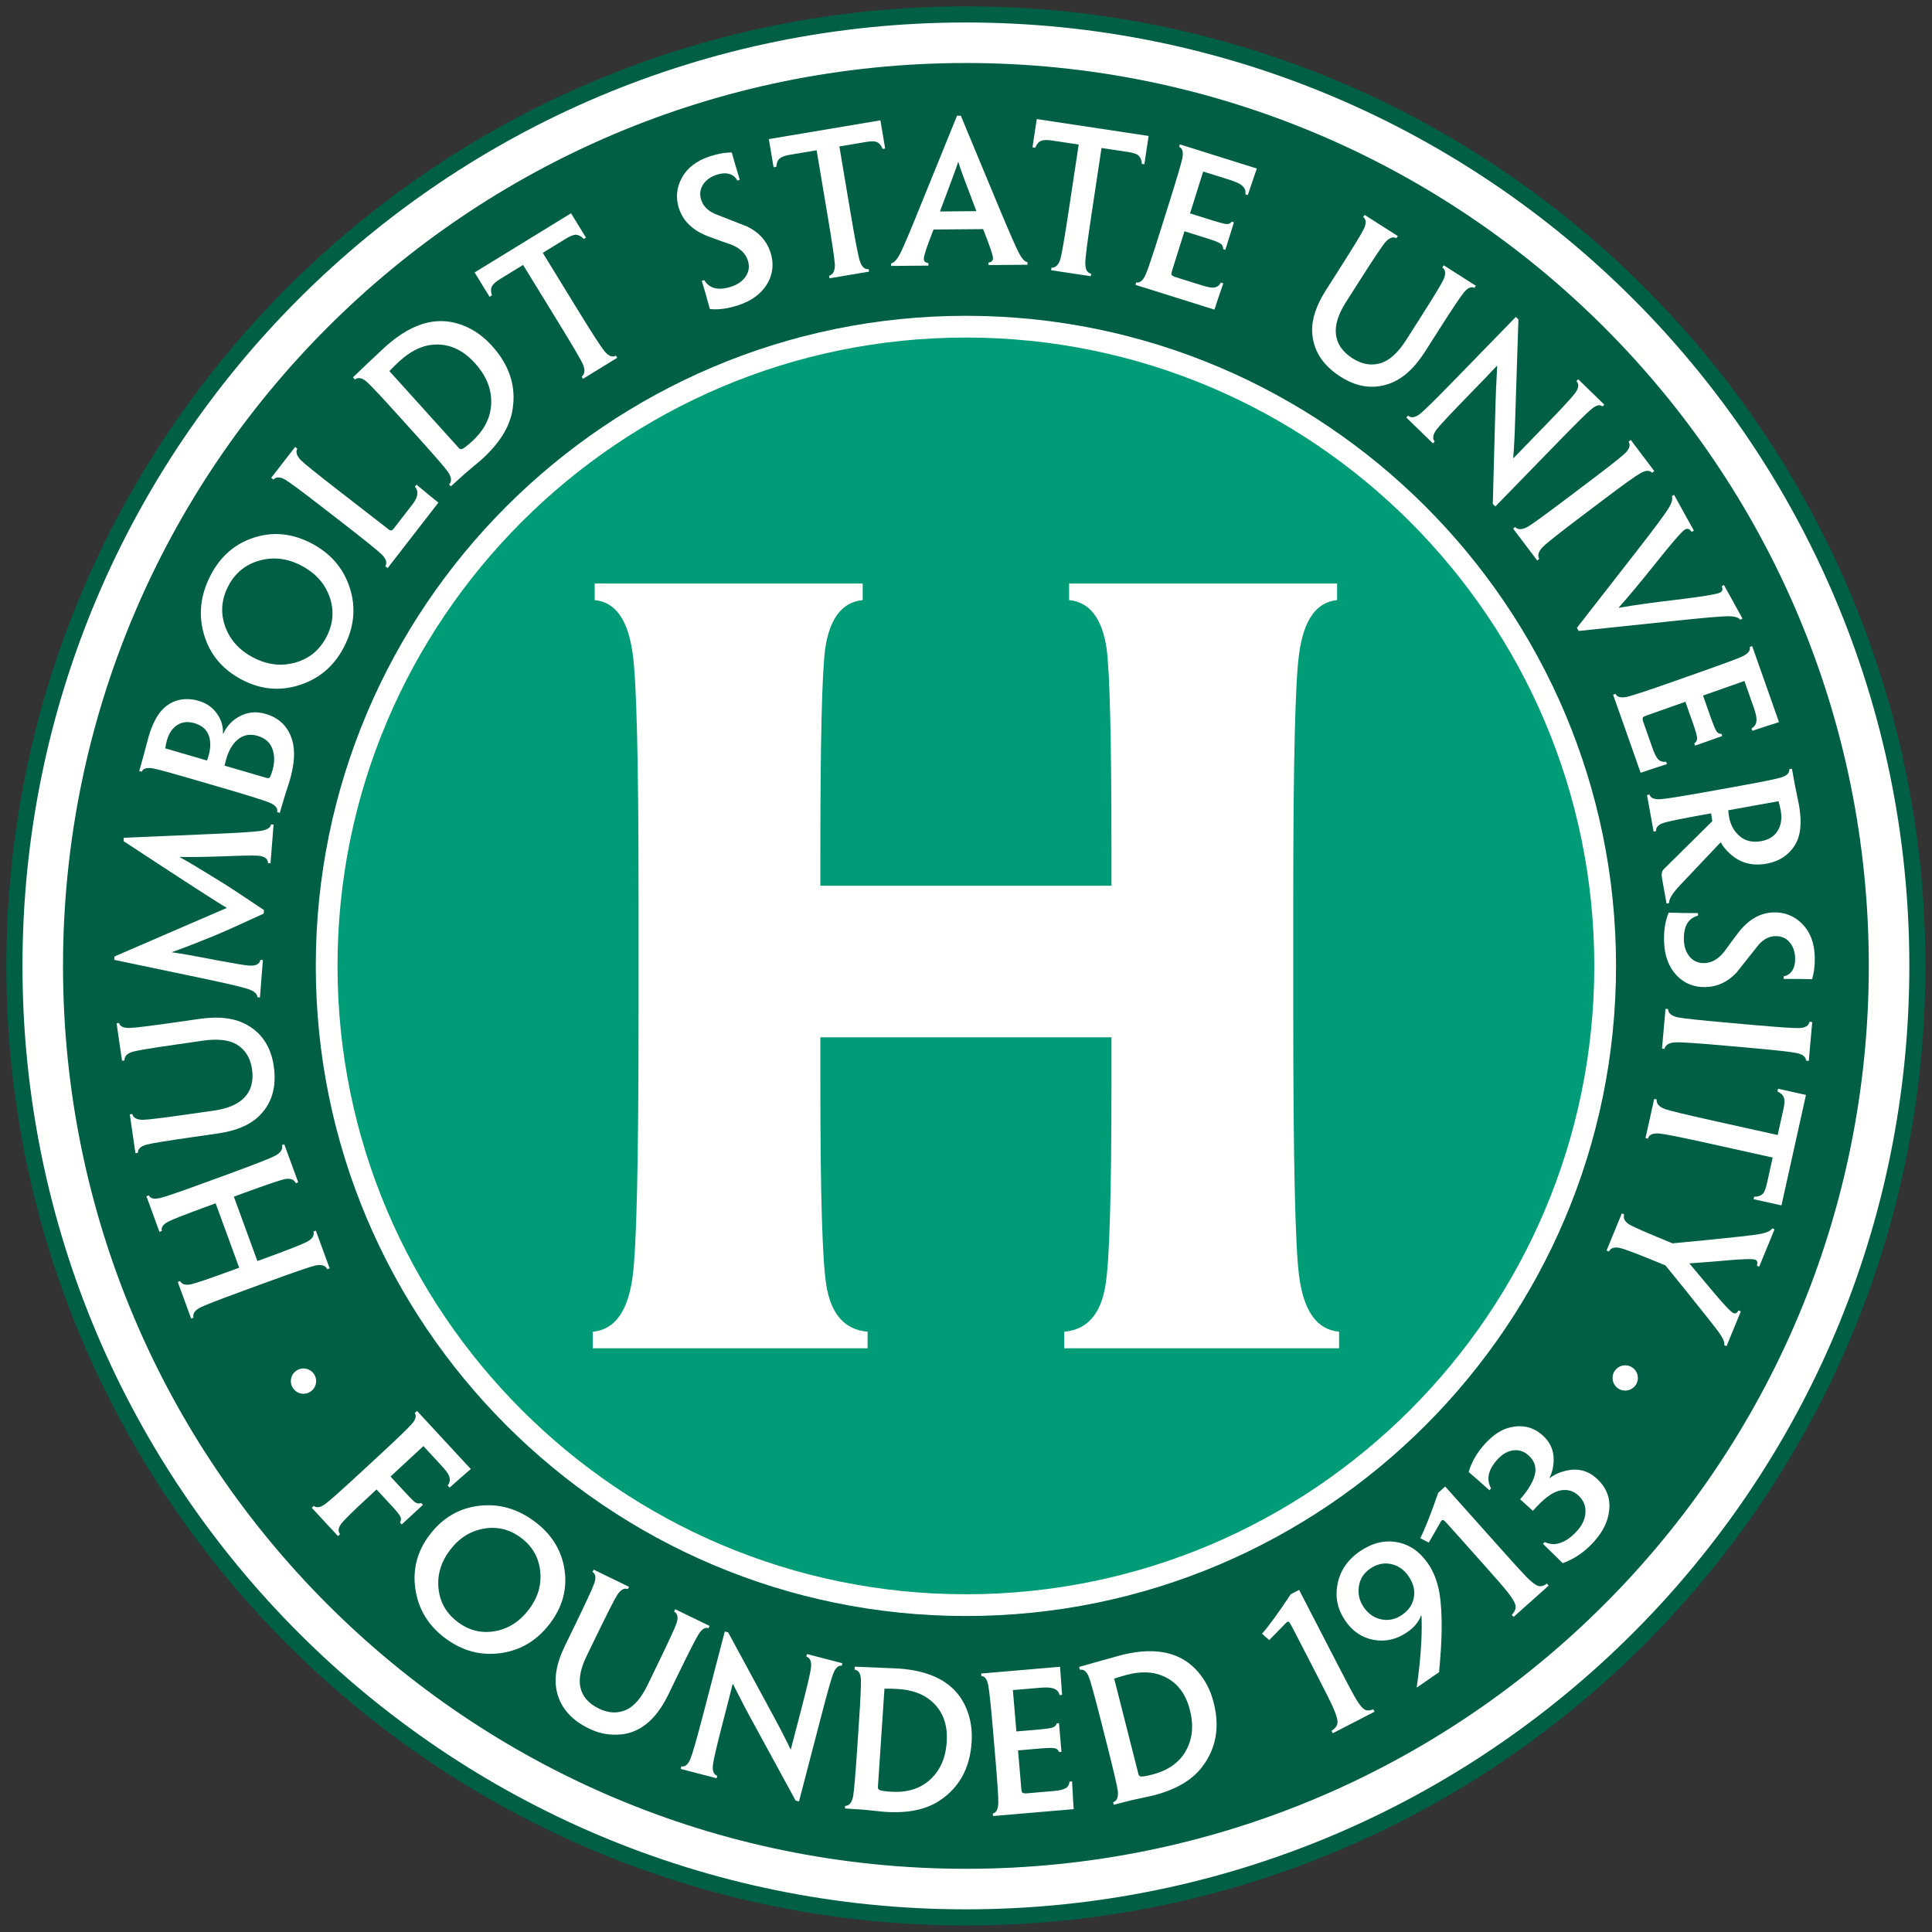 <?xml version="1.0" encoding="UTF-8"?>
<svg width="268px" height="268px" viewBox="0 0 268 268" version="1.1" xmlns="http://www.w3.org/2000/svg" xmlns:xlink="http://www.w3.org/1999/xlink">
    <rect x="0" y="0" width="268" height="268" fill="#333333" stroke="none"/>
    <!-- Generator: Sketch 57.1 (83088) - https://sketch.com -->
    <title>Group</title>
    <desc>Created with Sketch.</desc>
    <g id="Page-2" stroke="none" stroke-width="1" fill="none" fill-rule="evenodd">
        <g id="Group" transform="translate(2, 2)">
            <path d="M131.988,263.974 C204.882,263.974 263.975,204.882 263.975,131.987 C263.975,59.092 204.882,0 131.988,0 C59.093,0 0,59.092 0,131.987 C0,204.882 59.093,263.974 131.988,263.974" id="Fill-1" fill="#FFFFFE"></path>
            <path d="M131.988,263.974 C204.882,263.974 263.975,204.882 263.975,131.987 C263.975,59.092 204.882,0 131.988,0 C59.093,0 0,59.092 0,131.987 C0,204.882 59.093,263.974 131.988,263.974 Z" id="Stroke-2" stroke="#005F44" stroke-width="2.237"></path>
            <path d="M131.988,257.233 C201.159,257.233 257.234,201.158 257.234,131.987 C257.234,62.815 201.159,6.74 131.988,6.74 C62.816,6.74 6.741,62.815 6.741,131.987 C6.741,201.158 62.816,257.233 131.988,257.233" id="Fill-3" fill="#005F44"></path>
            <path d="M38.345,189.582 C38.345,188.612 39.135,187.83 40.104,187.83 C41.074,187.834 41.856,188.623 41.854,189.592 C41.849,190.558 41.063,191.342 40.095,191.338 C39.126,191.334 38.342,190.55 38.345,189.582" id="Fill-4" fill="#FFFFFE"></path>
            <path d="M221.691,189.14 C221.691,188.167 222.483,187.393 223.447,187.393 C224.417,187.393 225.198,188.181 225.198,189.148 C225.194,190.118 224.405,190.897 223.439,190.897 C222.47,190.897 221.689,190.111 221.691,189.14" id="Fill-5" fill="#FFFFFE"></path>
            <path d="M26.242,162.118 L29.806,160.815 C33.345,159.522 35.457,158.695 36.142,158.334 C36.937,157.915 37.258,157.421 37.104,156.851 L37.435,156.73 C37.723,157.516 38.031,158.358 38.36,159.259 C38.696,160.176 39.03,161.091 39.366,162.008 L39.034,162.13 C38.783,161.592 38.25,161.407 37.435,161.575 C36.764,161.728 34.876,162.373 31.771,163.507 L30.44,163.994 L33.706,172.93 L35.037,172.443 C38.143,171.307 39.997,170.574 40.604,170.244 C41.336,169.849 41.628,169.378 41.485,168.83 L41.815,168.71 C42.133,169.577 42.452,170.453 42.775,171.337 C43.145,172.351 43.463,173.218 43.726,173.939 L43.396,174.06 C43.148,173.533 42.585,173.365 41.706,173.555 C40.956,173.737 38.81,174.473 35.271,175.767 L31.708,177.07 C28.398,178.279 26.423,179.05 25.78,179.377 C25.014,179.771 24.702,180.238 24.846,180.784 L24.515,180.906 C24.264,180.22 23.951,179.359 23.573,178.329 C23.232,177.396 22.927,176.562 22.657,175.824 L22.988,175.703 C23.213,176.165 23.722,176.317 24.515,176.152 C25.166,176.005 27.002,175.38 30.026,174.274 L31.179,173.852 L27.912,164.918 L26.736,165.349 C23.729,166.448 21.93,167.152 21.338,167.461 C20.622,167.834 20.326,168.266 20.449,168.756 L20.117,168.877 C19.849,168.142 19.541,167.298 19.194,166.349 C18.859,165.432 18.566,164.631 18.315,163.944 L18.646,163.822 C18.861,164.257 19.387,164.378 20.224,164.18 C20.927,164.017 22.933,163.329 26.242,162.118" id="Fill-6" fill="#FFFFFE"></path>
            <path d="M28.197,155.233 L24.604,155.75 C21.106,156.252 19.019,156.593 18.341,156.778 C17.512,157.001 17.109,157.381 17.134,157.916 L16.785,157.965 C16.658,157.091 16.527,156.182 16.39,155.237 C16.264,154.362 16.135,153.478 16.006,152.587 L16.355,152.536 C16.484,153.068 16.98,153.334 17.842,153.334 C18.56,153.32 20.658,153.064 24.137,152.564 L27.649,152.061 C29.561,151.785 30.961,151.199 31.85,150.3 C32.831,149.301 33.199,147.968 32.958,146.301 C32.734,144.755 32.033,143.62 30.856,142.894 C29.76,142.245 28.196,142.065 26.163,142.356 L22.729,142.85 C19.233,143.35 17.147,143.694 16.471,143.878 C15.629,144.122 15.229,144.528 15.276,145.098 L14.928,145.147 C14.781,144.136 14.652,143.252 14.543,142.498 C14.404,141.536 14.281,140.687 14.174,139.949 L14.523,139.899 C14.628,140.38 15.118,140.611 15.996,140.591 C16.714,140.576 18.815,140.32 22.295,139.821 L25.708,139.331 C28.448,138.938 30.662,139.234 32.353,140.217 C34.389,141.396 35.597,143.289 35.974,145.897 C36.405,148.864 35.673,151.219 33.779,152.961 C32.523,154.123 30.662,154.88 28.197,155.233" id="Fill-7" fill="#FFFFFE"></path>
            <path d="M25.685,133.627 L13.842,131.147 L13.879,130.678 L29.42,123.96 L29.423,123.907 C28.519,123.417 23.758,120.341 15.141,114.68 L15.178,114.21 L27.259,113.695 C30.994,113.536 33.279,113.392 34.11,113.266 C35.031,113.129 35.526,112.828 35.598,112.36 L35.95,112.389 C35.887,113.187 35.82,114.03 35.75,114.916 C35.675,115.872 35.6,116.818 35.526,117.756 L35.176,117.728 C35.172,117.117 34.699,116.773 33.759,116.7 C33.186,116.654 31.642,116.68 29.131,116.78 C26.182,116.879 24.115,116.909 22.927,116.867 L22.924,116.892 C24.014,117.486 25.884,118.603 28.532,120.246 C29.684,120.949 31.712,122.28 34.616,124.239 L34.577,124.734 C31.276,126.257 29.037,127.259 27.863,127.744 C25.137,128.857 23.135,129.634 21.858,130.074 L21.857,130.101 C22.931,130.239 24.977,130.601 27.994,131.19 C30.393,131.639 31.896,131.889 32.504,131.938 C33.479,132.014 34.016,131.752 34.116,131.147 L34.468,131.175 C34.395,132.096 34.321,133.024 34.247,133.962 C34.179,134.831 34.116,135.629 34.059,136.36 L33.706,136.331 C33.691,135.858 33.258,135.479 32.407,135.193 C31.554,134.907 29.315,134.385 25.685,133.627" id="Fill-8" fill="#FFFFFE"></path>
            <path d="M34.817,97.022 L34.843,97.029 C36.751,97.586 37.982,98.808 38.538,100.695 C38.969,102.146 38.849,104.016 38.181,106.306 C38.093,106.608 37.965,107.005 37.798,107.502 C37.607,108.081 37.478,108.487 37.409,108.72 L36.816,110.753 L36.446,110.646 C36.563,110.122 36.21,109.685 35.385,109.336 C34.691,109.043 32.537,108.369 28.924,107.314 L25.287,106.252 C21.907,105.265 19.873,104.707 19.185,104.579 C18.354,104.444 17.845,104.601 17.659,105.05 L17.314,104.95 C17.397,104.666 17.592,103.972 17.896,102.867 C18.415,100.937 18.656,100.037 18.617,100.171 C18.968,98.97 19.41,97.968 19.944,97.164 C20.478,96.361 21.165,95.765 22.004,95.377 C23.089,94.897 24.276,94.846 25.565,95.221 C26.635,95.534 27.476,96.122 28.088,96.983 C28.698,97.845 28.977,98.772 28.924,99.762 L28.973,99.777 C29.477,98.673 30.272,97.85 31.358,97.304 C32.443,96.76 33.596,96.666 34.817,97.022 Z M24.98,98.32 L24.956,98.314 C24.052,98.05 23.264,98.137 22.591,98.574 C21.919,99.011 21.446,99.698 21.174,100.632 C21.067,100.999 20.98,101.391 20.914,101.806 L26.72,103.5 C26.788,103.304 26.858,103.079 26.931,102.828 C27.102,102.245 27.18,101.698 27.166,101.186 C27.13,99.691 26.402,98.736 24.98,98.32 Z M33.732,100.076 L33.706,100.069 C32.635,99.755 31.696,99.953 30.889,100.661 C30.22,101.265 29.722,102.126 29.395,103.248 C29.293,103.598 29.212,103.919 29.15,104.21 L34.875,105.88 C35.159,105.965 35.344,105.955 35.428,105.852 C35.548,105.634 35.675,105.289 35.812,104.821 C36.025,104.085 36.084,103.358 35.985,102.639 C35.774,101.307 35.024,100.452 33.732,100.076 L33.732,100.076 Z" id="Fill-9" fill="#FFFFFE"></path>
            <path d="M41.124,73.329 L41.147,73.341 C43.841,74.729 45.63,76.793 46.517,79.531 C47.404,82.268 47.134,85.01 45.711,87.759 C44.36,90.37 42.326,92.119 39.61,93.007 C36.895,93.897 34.236,93.669 31.636,92.328 C28.912,90.923 27.139,88.839 26.314,86.075 C25.491,83.311 25.789,80.556 27.213,77.806 C28.572,75.18 30.573,73.439 33.215,72.58 C35.857,71.721 38.492,71.971 41.124,73.329 Z M39.743,76.431 L39.721,76.419 C37.817,75.436 35.899,75.219 33.967,75.768 C32.035,76.317 30.602,77.494 29.667,79.298 C28.707,81.152 28.564,83.019 29.236,84.901 C29.909,86.783 31.221,88.228 33.171,89.233 C35.106,90.231 37.04,90.457 38.97,89.908 C40.903,89.36 42.339,88.175 43.284,86.354 C44.235,84.517 44.379,82.66 43.713,80.782 C43.047,78.904 41.724,77.453 39.743,76.431 L39.743,76.431 Z" id="Fill-10" fill="#FFFFFE"></path>
            <path d="M45.684,70.661 L42.688,68.338 C39.92,66.192 38.226,64.934 37.609,64.565 C36.883,64.135 36.322,64.118 35.927,64.515 L35.622,64.28 C36.082,63.687 36.642,62.964 37.303,62.11 C37.912,61.326 38.457,60.623 38.938,60.003 L39.242,60.239 C38.994,60.701 39.156,61.231 39.729,61.829 C40.256,62.345 41.897,63.672 44.651,65.807 L51.944,71.462 C52.179,71.643 52.387,71.618 52.569,71.384 L55.207,67.979 C55.601,67.471 55.829,67.013 55.888,66.608 C55.948,66.202 55.837,65.837 55.558,65.508 L55.775,65.231 C56.943,66.202 57.955,67.032 58.813,67.719 L51.773,76.801 L51.444,76.546 C51.745,76.074 51.574,75.524 50.935,74.898 C50.41,74.38 48.66,72.968 45.684,70.661" id="Fill-11" fill="#FFFFFE"></path>
            <path d="M66.248,45.978 L66.266,45.997 C68.704,48.701 69.643,51.679 69.082,54.929 C68.678,57.264 67.261,59.529 64.83,61.722 C64.571,61.956 64.184,62.282 63.672,62.701 C63.042,63.227 62.65,63.559 62.495,63.699 L60.536,65.466 L60.3,65.206 C60.696,64.778 60.64,64.194 60.136,63.45 C59.711,62.848 58.235,61.148 55.711,58.35 L53.17,55.534 C50.821,52.932 49.381,51.4 48.848,50.94 C48.221,50.403 47.681,50.303 47.228,50.639 L46.959,50.344 C47.401,49.922 48.081,49.272 49.002,48.393 C50.68,46.822 51.487,46.065 51.422,46.123 C53.503,44.243 55.548,43.104 57.555,42.701 C59.125,42.386 60.689,42.536 62.249,43.145 C63.736,43.728 65.07,44.671 66.248,45.978 Z M63.899,48.395 L63.88,48.374 C62.142,46.447 60.157,45.599 57.927,45.825 C56.429,45.981 54.93,46.734 53.432,48.085 C53.007,48.469 52.535,48.932 52.013,49.472 L61.662,60.163 C61.837,60.358 62.072,60.352 62.365,60.145 C62.659,59.94 63.012,59.65 63.426,59.277 C64.961,57.891 65.847,56.354 66.079,54.665 C66.376,52.425 65.649,50.335 63.899,48.395 L63.899,48.395 Z" id="Fill-12" fill="#FFFFFE"></path>
            <path d="M75.4,42.633 L70.561,34.749 L67.368,36.709 C66.773,37.075 66.395,37.418 66.233,37.737 C66.071,38.058 66.073,38.47 66.238,38.971 L65.91,39.172 L63.836,35.794 L77.213,27.584 L79.286,30.962 L78.986,31.147 C78.596,30.743 78.191,30.549 77.773,30.564 C77.449,30.601 77.014,30.789 76.467,31.124 L73.291,33.073 L78.129,40.958 C80.108,44.18 81.34,46.09 81.829,46.691 C82.406,47.4 82.94,47.614 83.431,47.332 L83.616,47.633 C82.769,48.151 81.982,48.636 81.254,49.082 C80.407,49.601 79.613,50.088 78.871,50.545 L78.687,50.245 C79.141,49.883 79.194,49.299 78.842,48.492 C78.516,47.794 77.369,45.84 75.4,42.633" id="Fill-13" fill="#FFFFFE"></path>
            <path d="M104.859,32.959 L104.869,32.985 C105.364,34.492 105.238,35.919 104.49,37.267 C103.675,38.691 102.318,39.716 100.417,40.34 C98.945,40.824 97.628,40.998 96.466,40.864 C96.156,39.692 95.785,38.392 95.354,36.964 L95.687,36.854 C96.408,38.044 97.662,38.347 99.446,37.76 C100.354,37.462 101.027,36.979 101.467,36.311 C101.907,35.645 101.992,34.905 101.726,34.092 C101.405,33.115 100.613,32.385 99.354,31.9 C98.737,31.699 97.782,31.362 96.489,30.886 C94.222,30.072 92.789,28.754 92.191,26.932 C91.704,25.458 91.839,24.033 92.587,22.659 C93.336,21.284 94.629,20.293 96.466,19.689 C97.575,19.325 98.589,19.147 99.51,19.155 C99.771,20.113 100.141,21.371 100.619,22.934 L100.285,23.043 C100.008,22.536 99.603,22.225 99.072,22.107 C98.612,21.987 98.059,22.033 97.414,22.244 C96.539,22.531 95.901,22.999 95.502,23.643 C95.101,24.29 95.026,24.994 95.276,25.755 C95.549,26.584 96.168,27.216 97.134,27.652 C98.65,28.255 100.161,28.85 101.672,29.436 C103.284,30.228 104.348,31.402 104.859,32.959" id="Fill-14" fill="#FFFFFE"></path>
            <path d="M112.811,27.966 L111.278,18.844 L107.583,19.465 C106.894,19.58 106.415,19.757 106.145,19.994 C105.874,20.23 105.722,20.613 105.687,21.139 L105.308,21.203 L104.65,17.294 L120.128,14.693 L120.786,18.601 L120.439,18.659 C120.228,18.138 119.924,17.808 119.531,17.665 C119.218,17.579 118.743,17.589 118.11,17.696 L114.435,18.313 L115.969,27.436 C116.597,31.164 117.024,33.398 117.252,34.136 C117.521,35.01 117.936,35.408 118.496,35.332 L118.554,35.68 C117.574,35.844 116.664,35.997 115.823,36.138 C114.843,36.303 113.923,36.458 113.065,36.602 L113.007,36.254 C113.564,36.09 113.831,35.568 113.808,34.689 C113.767,33.919 113.434,31.679 112.811,27.966" id="Fill-15" fill="#FFFFFE"></path>
            <path d="M134.374,29.78 L127.498,29.84 C126.595,32.123 126.146,33.474 126.15,33.893 C126.153,34.26 126.364,34.459 126.782,34.492 L126.785,34.844 C125.722,34.852 124.833,34.861 124.119,34.867 C123.144,34.875 122.308,34.883 121.61,34.89 L121.607,34.537 C122.007,34.482 122.434,34.01 122.889,33.126 C123.342,32.241 124.311,29.953 125.796,26.26 L130.758,14.053 L131.282,14.046 L136.33,26.193 C137.858,29.86 138.847,32.128 139.291,32.995 C139.733,33.862 140.146,34.322 140.53,34.371 L140.534,34.723 C139.855,34.729 139.025,34.737 138.051,34.744 C137.265,34.752 136.289,34.76 135.124,34.771 L135.12,34.417 C135.537,34.379 135.745,34.176 135.743,33.809 C135.739,33.407 135.282,32.063 134.374,29.78 Z M128.418,27.334 L133.437,27.289 L133.411,27.211 C131.893,23.245 131.071,21.01 130.945,20.504 L130.894,20.505 C130.792,20.907 129.967,23.158 128.418,27.255 L128.418,27.334 L128.418,27.334 Z" id="Fill-16" fill="#FFFFFE"></path>
            <path d="M146.251,27.198 L147.632,18.051 L143.928,17.491 C143.238,17.386 142.726,17.405 142.397,17.545 C142.064,17.687 141.802,18.002 141.605,18.492 L141.224,18.434 L141.816,14.516 L157.334,16.86 L156.743,20.779 L156.394,20.727 C156.355,20.165 156.173,19.756 155.841,19.5 C155.571,19.318 155.117,19.182 154.482,19.086 L150.799,18.529 L149.418,27.675 C148.853,31.414 148.562,33.67 148.55,34.443 C148.535,35.357 148.802,35.864 149.362,35.967 L149.307,36.315 C148.326,36.166 147.411,36.029 146.569,35.902 C145.586,35.753 144.665,35.612 143.804,35.483 L143.857,35.135 C144.437,35.152 144.853,34.739 145.105,33.896 C145.306,33.152 145.688,30.919 146.251,27.198" id="Fill-17" fill="#FFFFFE"></path>
            <path d="M159.078,29.655 L160.214,26.034 C161.27,22.671 161.87,20.639 162.015,19.935 C162.173,19.087 162.02,18.565 161.564,18.367 L161.671,18.031 C164.081,18.788 165.743,19.308 166.657,19.596 C168.52,20.179 170.416,20.772 172.344,21.378 C171.875,22.725 171.457,23.951 171.095,25.056 L170.758,24.952 C170.845,24.387 170.613,23.929 170.069,23.579 C169.768,23.378 169.239,23.157 168.475,22.917 L164.901,21.795 L163.079,27.602 L166.226,28.59 C167.156,28.882 167.787,29.044 168.115,29.075 C168.443,29.104 168.693,28.995 168.863,28.741 L169.169,28.837 C168.93,29.602 168.743,30.2 168.608,30.633 C168.452,31.131 168.239,31.805 167.974,32.653 L167.669,32.557 C167.685,32.214 167.554,31.954 167.271,31.775 C166.993,31.595 166.396,31.362 165.486,31.077 L162.302,30.078 L160.588,35.547 C160.498,35.831 160.472,36.014 160.51,36.099 C160.545,36.184 160.676,36.279 160.897,36.385 L164.947,37.655 C165.613,37.845 166.098,37.924 166.399,37.89 C166.816,37.837 167.134,37.607 167.355,37.197 L167.691,37.303 C167.078,39.085 166.668,40.302 166.464,40.951 L160.972,39.229 C158.527,38.461 156.705,37.89 155.506,37.514 L155.612,37.178 C156.113,37.281 156.549,36.925 156.916,36.107 C157.224,35.417 157.945,33.266 159.078,29.655" id="Fill-18" fill="#FFFFFE"></path>
            <path d="M181.928,38.248 L183.878,35.187 C185.778,32.206 186.877,30.399 187.179,29.766 C187.55,28.99 187.523,28.436 187.099,28.104 L187.29,27.807 C188.038,28.284 188.817,28.781 189.625,29.296 C190.377,29.772 191.133,30.255 191.897,30.742 L191.708,31.04 C191.218,30.789 190.693,30.991 190.13,31.643 C189.673,32.198 188.499,33.956 186.611,36.92 L184.703,39.914 C183.666,41.543 183.2,42.989 183.305,44.254 C183.428,45.651 184.203,46.804 185.63,47.713 C186.953,48.558 188.276,48.77 189.598,48.354 C190.807,47.949 191.963,46.88 193.067,45.148 L194.931,42.221 C196.829,39.243 197.928,37.436 198.227,36.803 C198.592,36.004 198.541,35.436 198.077,35.098 L198.268,34.801 C199.135,35.352 199.892,35.835 200.538,36.247 C201.361,36.772 202.087,37.233 202.72,37.638 L202.529,37.934 C202.096,37.699 201.599,37.919 201.043,38.597 C200.584,39.152 199.411,40.912 197.521,43.878 L195.669,46.786 C194.183,49.121 192.513,50.607 190.661,51.243 C188.434,52.014 186.205,51.687 183.972,50.264 C181.429,48.645 180.113,46.547 180.018,43.969 C179.955,42.255 180.591,40.349 181.928,38.248" id="Fill-19" fill="#FFFFFE"></path>
            <path d="M214.201,59.245 L205.433,68.253 L205.075,67.906 L205.448,54.085 C205.472,53.037 205.55,51.265 205.686,48.774 L205.648,48.737 C205.035,49.405 203.766,50.726 201.842,52.702 C199.261,55.352 197.746,56.97 197.296,57.556 C196.763,58.277 196.669,58.843 197.016,59.255 L196.771,59.507 C196.033,58.791 195.39,58.165 194.841,57.629 C194.266,57.07 193.679,56.498 193.081,55.916 L193.327,55.663 C193.752,56.029 194.324,55.929 195.045,55.364 C195.642,54.874 197.254,53.282 199.882,50.583 L208.274,41.963 L208.63,42.309 L208.174,56.339 C208.115,58.396 208.024,60.122 207.909,61.517 L207.946,61.553 C208.72,60.748 210.145,59.279 212.225,57.143 C214.645,54.658 216.065,53.122 216.489,52.536 C217.007,51.85 217.072,51.291 216.677,50.859 L216.924,50.607 C217.599,51.264 218.216,51.865 218.778,52.412 C219.39,53.009 219.977,53.579 220.54,54.126 L220.293,54.378 C219.926,54.071 219.41,54.199 218.742,54.764 C218.181,55.218 216.669,56.711 214.201,59.245" id="Fill-20" fill="#FFFFFE"></path>
            <path d="M220.381,67.351 L217.354,69.638 C214.349,71.908 212.577,73.309 212.041,73.845 C211.419,74.466 211.242,75.03 211.514,75.534 L211.232,75.746 C210.645,74.967 210.089,74.231 209.563,73.535 C208.933,72.701 208.375,71.964 207.893,71.325 L208.176,71.112 C208.567,71.517 209.149,71.504 209.919,71.076 C210.57,70.693 212.395,69.369 215.39,67.105 L218.443,64.801 C221.259,62.675 222.917,61.366 223.422,60.875 C224.041,60.275 224.203,59.737 223.909,59.259 L224.215,59.028 C224.677,59.639 225.218,60.355 225.837,61.177 C226.405,61.927 226.951,62.65 227.477,63.345 L227.169,63.576 C226.817,63.198 226.271,63.224 225.526,63.658 C224.893,64.007 223.177,65.238 220.381,67.351" id="Fill-21" fill="#FFFFFE"></path>
            <path d="M230.66,84.085 L216.983,85.525 L216.744,85.09 L225.21,74.226 C227.489,71.293 228.88,69.422 229.388,68.614 C229.897,67.806 230.072,67.206 229.915,66.814 L230.225,66.644 C230.502,67.148 230.936,67.932 231.526,69 C232.067,69.976 232.546,70.845 232.968,71.608 L232.66,71.779 C232.391,71.369 232.092,71.257 231.756,71.441 C231.328,71.678 229.97,73.236 227.679,76.115 C225.631,78.681 223.927,80.729 222.562,82.26 L222.589,82.307 C224.694,81.938 227.32,81.571 230.464,81.205 C234.143,80.763 236.196,80.426 236.624,80.188 C236.944,80.012 237.014,79.724 236.835,79.326 L237.143,79.156 C237.59,79.964 238.062,80.818 238.558,81.717 C239.072,82.648 239.456,83.341 239.709,83.799 L239.402,83.969 C239.153,83.629 238.546,83.467 237.582,83.484 C236.692,83.496 234.386,83.696 230.66,84.085" id="Fill-22" fill="#FFFFFE"></path>
            <path d="M230.198,92.513 L233.776,91.251 C237.101,90.08 239.087,89.343 239.738,89.038 C240.51,88.654 240.837,88.221 240.721,87.738 L241.055,87.62 C241.895,90.003 242.473,91.646 242.794,92.55 C243.442,94.391 244.104,96.265 244.774,98.17 C243.415,98.602 242.184,99.003 241.08,99.375 L240.963,99.043 C241.466,98.773 241.696,98.316 241.65,97.67 C241.631,97.307 241.488,96.751 241.223,95.998 L239.978,92.462 L234.238,94.486 L235.333,97.596 C235.66,98.517 235.908,99.118 236.08,99.399 C236.252,99.68 236.49,99.814 236.794,99.799 L236.901,100.102 C236.145,100.368 235.553,100.577 235.128,100.727 C234.635,100.901 233.968,101.136 233.131,101.431 L233.022,101.129 C233.308,100.937 233.437,100.675 233.414,100.343 C233.386,100.011 233.216,99.394 232.898,98.493 L231.791,95.348 L226.385,97.255 C226.108,97.352 225.943,97.442 225.898,97.522 C225.852,97.603 225.852,97.763 225.9,98.005 L227.312,102.006 C227.558,102.654 227.784,103.09 227.995,103.312 C228.286,103.613 228.664,103.729 229.121,103.659 L229.24,103.991 C227.444,104.568 226.225,104.971 225.584,105.197 L223.67,99.768 C222.817,97.352 222.182,95.549 221.764,94.365 L222.097,94.248 C222.317,94.712 222.863,94.846 223.737,94.651 C224.475,94.484 226.63,93.772 230.198,92.513" id="Fill-23" fill="#FFFFFE"></path>
            <path d="M235.084,107.781 L238.816,107.109 C242.284,106.486 244.362,106.067 245.049,105.857 C245.873,105.603 246.255,105.221 246.199,104.707 L246.575,104.639 L246.998,106.98 C247.021,107.098 247.107,107.533 247.265,108.285 C247.395,108.88 247.485,109.324 247.536,109.615 C247.798,111.056 247.837,112.313 247.658,113.39 C247.487,114.411 247.06,115.294 246.379,116.035 C245.555,116.964 244.437,117.554 243.031,117.807 C241.039,118.166 239.34,117.693 237.936,116.389 C237.405,115.902 236.995,115.392 236.704,114.86 L236.652,114.87 C236.114,115.427 234.238,117.411 231.023,120.822 C230.011,121.889 229.511,122.705 229.524,123.268 L229.177,123.332 C229.138,123.125 229.082,122.799 229,122.352 C228.917,121.887 228.856,121.538 228.813,121.307 C228.771,121.074 228.723,120.804 228.667,120.494 C228.611,120.185 228.567,119.945 228.538,119.772 C228.456,119.325 228.505,118.962 228.684,118.681 L235.519,111.913 C235.497,111.792 235.471,111.601 235.444,111.34 C235.397,111.082 235.366,110.91 235.352,110.824 L234.242,111.025 C231.233,111.565 229.41,111.939 228.773,112.145 C228.036,112.386 227.686,112.768 227.728,113.288 L227.381,113.35 C227.235,112.544 227.085,111.712 226.931,110.855 C226.783,110.033 226.63,109.175 226.468,108.283 L226.815,108.22 C226.954,108.703 227.471,108.915 228.366,108.858 C229.119,108.811 231.357,108.45 235.084,107.781 Z M242.293,114.685 L242.317,114.68 C243.351,114.494 244.107,114.019 244.592,113.254 C245.073,112.489 245.214,111.537 245.01,110.397 C244.934,109.983 244.832,109.564 244.704,109.141 L237.74,110.395 C237.75,110.642 237.788,110.957 237.856,111.336 C238.012,112.2 238.349,112.933 238.864,113.537 C239.738,114.555 240.883,114.938 242.293,114.685 L242.293,114.685 Z" id="Fill-24" fill="#FFFFFE"></path>
            <path d="M234.597,134.923 L234.57,134.924 C232.983,134.958 231.653,134.423 230.584,133.314 C229.458,132.12 228.875,130.524 228.832,128.524 C228.796,126.975 229.016,125.665 229.482,124.593 C230.692,124.638 232.046,124.661 233.538,124.666 L233.544,125.018 C232.196,125.359 231.541,126.47 231.582,128.346 C231.604,129.303 231.868,130.087 232.378,130.702 C232.89,131.318 233.572,131.615 234.426,131.597 C235.453,131.574 236.385,131.03 237.215,129.968 C237.587,129.436 238.187,128.622 239.019,127.523 C240.459,125.592 242.136,124.606 244.055,124.564 C245.607,124.53 246.932,125.072 248.027,126.189 C249.124,127.306 249.694,128.832 249.737,130.765 C249.764,131.932 249.636,132.953 249.361,133.831 C248.367,133.802 247.056,133.788 245.424,133.791 L245.415,133.438 C245.981,133.322 246.398,133.027 246.663,132.552 C246.913,132.146 247.032,131.605 247.016,130.928 C246.995,130.007 246.735,129.26 246.235,128.69 C245.735,128.118 245.083,127.842 244.281,127.858 C243.408,127.878 242.624,128.285 241.927,129.082 C240.907,130.355 239.898,131.629 238.896,132.901 C237.667,134.214 236.237,134.887 234.597,134.923" id="Fill-25" fill="#FFFFFE"></path>
            <path d="M240.959,143.373 L237.182,143.037 C233.429,142.705 231.176,142.555 230.42,142.592 C229.539,142.635 229.031,142.934 228.895,143.49 L228.545,143.459 C228.631,142.487 228.713,141.568 228.789,140.7 C228.881,139.657 228.963,138.738 229.034,137.94 L229.386,137.972 C229.405,138.535 229.844,138.916 230.703,139.115 C231.442,139.268 233.682,139.511 237.424,139.843 L241.233,140.181 C244.747,140.493 246.856,140.637 247.558,140.61 C248.422,140.582 248.902,140.292 249.004,139.739 L249.386,139.773 C249.32,140.536 249.24,141.431 249.148,142.455 C249.066,143.392 248.987,144.295 248.908,145.162 L248.525,145.13 C248.519,144.611 248.095,144.264 247.252,144.086 C246.549,143.921 244.451,143.683 240.959,143.373" id="Fill-26" fill="#FFFFFE"></path>
            <path d="M235.563,153.441 L244.594,155.446 L245.405,151.79 C245.556,151.107 245.573,150.596 245.454,150.257 C245.337,149.917 245.041,149.633 244.566,149.402 L244.648,149.026 L248.517,149.886 L245.119,165.208 L241.248,164.349 L241.325,164.006 C241.888,164.006 242.308,163.85 242.585,163.54 C242.784,163.281 242.952,162.836 243.092,162.21 L243.9,158.574 L234.868,156.568 C231.177,155.749 228.946,155.307 228.176,155.24 C227.266,155.162 226.742,155.397 226.601,155.945 L226.259,155.869 C226.473,154.899 226.672,153.998 226.858,153.165 C227.073,152.194 227.276,151.285 227.463,150.434 L227.808,150.51 C227.75,151.089 228.135,151.533 228.956,151.842 C229.687,152.092 231.888,152.626 235.563,153.441" id="Fill-27" fill="#FFFFFE"></path>
            <path d="M231.706,176.837 L229.019,173.529 L228.073,173.142 C225.172,171.948 223.4,171.276 222.764,171.128 C221.975,170.935 221.448,171.095 221.179,171.606 L220.856,171.472 C221.206,170.618 221.555,169.771 221.898,168.934 C222.349,167.838 222.706,166.966 222.971,166.322 L223.296,166.456 C223.128,167.002 223.385,167.48 224.067,167.892 C224.631,168.216 226.361,168.973 229.254,170.162 L230.004,170.47 L234.456,170.044 C238.629,169.633 241.145,169.351 242.002,169.196 C243.015,169.028 243.624,168.761 243.832,168.396 L244.158,168.529 C243.951,169.029 243.634,169.802 243.203,170.851 C242.886,171.624 242.495,172.574 242.031,173.703 L241.706,173.569 C241.845,173.136 241.77,172.861 241.482,172.742 C241.124,172.596 239.655,172.642 237.07,172.88 C235.874,172.99 234.317,173.114 232.393,173.247 L232.376,173.295 C232.58,173.53 233.578,174.721 235.373,176.871 C237.063,178.905 238.094,179.997 238.465,180.15 C238.738,180.261 238.968,180.14 239.153,179.782 L239.48,179.916 C239.009,181.06 238.64,181.954 238.376,182.6 C238.051,183.39 237.759,184.098 237.502,184.727 L237.174,184.593 C237.267,184.234 237.019,183.643 236.434,182.818 C235.927,182.121 234.352,180.128 231.706,176.837" id="Fill-28" fill="#FFFFFE"></path>
            <path d="M63.306,201.779 C61.951,200.314 60.63,198.887 59.343,197.497 C57.609,195.622 56.443,194.362 55.846,193.717 L55.529,194.01 C55.801,194.403 55.667,194.907 55.128,195.521 C54.688,196.044 53.219,197.461 50.721,199.772 L48.055,202.239 C45.37,204.724 43.731,206.182 43.14,206.615 C42.449,207.116 41.913,207.209 41.53,206.895 L41.251,207.153 C41.894,207.848 42.509,208.513 43.094,209.146 C43.703,209.803 44.3,210.449 44.886,211.082 L45.166,210.824 C44.85,210.384 44.925,209.879 45.388,209.309 C45.74,208.842 46.946,207.655 49.006,205.749 L50.235,204.611 L52.381,206.931 C52.993,207.592 53.371,208.063 53.517,208.345 C53.663,208.627 53.652,208.914 53.486,209.207 L53.727,209.468 C54.397,208.848 54.912,208.371 55.272,208.038 C55.62,207.717 56.085,207.286 56.669,206.746 L56.428,206.485 C56.147,206.605 55.861,206.57 55.568,206.378 C55.346,206.213 54.912,205.781 54.266,205.083 L52.172,202.82 L56.733,198.598 L59.19,201.253 C59.709,201.814 60.047,202.241 60.204,202.535 C60.494,203.123 60.457,203.631 60.094,204.06 L60.37,204.358 C61.721,203.154 62.699,202.294 63.306,201.779 Z M76.312,215.773 C75.922,213.105 74.576,210.894 72.276,209.142 C69.868,207.307 67.27,206.551 64.485,206.873 C61.698,207.195 59.403,208.54 57.599,210.907 C55.877,213.167 55.217,215.673 55.619,218.424 C56.021,221.176 57.365,223.422 59.652,225.165 C62.033,226.979 64.616,227.698 67.401,227.322 C70.186,226.946 72.471,225.587 74.254,223.247 L74.269,223.226 C76.022,220.926 76.703,218.442 76.312,215.773 Z M66.628,224.277 C64.753,224.603 63.029,224.166 61.455,222.967 C59.894,221.777 59.019,220.233 58.829,218.335 C58.639,216.435 59.174,214.659 60.435,213.004 C61.695,211.349 63.266,210.362 65.148,210.041 C67.029,209.721 68.757,210.16 70.331,211.359 C71.878,212.538 72.746,214.077 72.937,215.976 C73.127,217.875 72.607,219.632 71.377,221.246 L71.362,221.266 C70.08,222.948 68.503,223.951 66.628,224.277 Z M75.131,232.041 C75.486,234.561 77.018,236.478 79.726,237.793 C80.897,238.362 82.107,238.639 83.354,238.626 C84.458,238.636 85.458,238.417 86.352,237.969 C88.073,237.134 89.521,235.509 90.694,233.093 L92.111,230.176 C93.601,227.106 94.539,225.271 94.925,224.67 C95.385,223.955 95.836,223.685 96.277,223.862 L96.432,223.542 C95.778,223.224 95.002,222.848 94.104,222.412 C93.404,222.072 92.59,221.677 91.663,221.226 L91.507,221.546 C91.995,221.82 92.107,222.362 91.845,223.174 C91.618,223.833 90.757,225.705 89.259,228.789 L87.821,231.751 C86.965,233.513 86,234.649 84.925,235.159 C83.714,235.717 82.432,235.666 81.078,235.009 C79.617,234.3 78.754,233.289 78.489,231.978 C78.27,230.802 78.567,229.378 79.378,227.707 L80.839,224.699 C82.329,221.631 83.266,219.797 83.653,219.195 C84.12,218.503 84.601,218.248 85.095,218.432 L85.25,218.112 C84.429,217.713 83.622,217.322 82.831,216.938 C81.949,216.509 81.12,216.106 80.344,215.73 L80.189,216.049 C80.623,216.316 80.705,216.844 80.435,217.633 C80.208,218.293 79.346,220.165 77.848,223.25 L76.343,226.349 C75.303,228.491 74.899,230.389 75.131,232.041 Z M113.587,230.148 C113.899,229.355 114.29,228.994 114.761,229.064 L114.851,228.72 C114.098,228.524 113.304,228.317 112.469,228.1 C111.7,227.899 110.857,227.68 109.941,227.441 L109.851,227.785 C110.379,227.974 110.595,228.485 110.501,229.317 C110.424,230.014 109.963,231.982 109.119,235.222 C108.441,237.824 107.963,239.658 107.686,240.721 C107.1,239.467 106.333,237.966 105.386,236.216 L99.008,224.434 L98.54,224.312 L95.603,235.58 C94.682,239.115 94.079,241.23 93.793,241.924 C93.473,242.75 93.044,243.118 92.508,243.031 L92.418,243.375 C93.204,243.58 93.998,243.786 94.8,243.995 C95.536,244.187 96.403,244.413 97.402,244.674 L97.491,244.33 C96.98,244.144 96.785,243.621 96.904,242.761 C96.989,242.032 97.482,239.941 98.382,236.487 C99.009,234.082 99.424,232.451 99.63,231.596 L99.679,231.609 C100.773,233.781 101.57,235.318 102.07,236.217 L108.366,247.767 L108.833,247.889 L111.904,236.105 C112.769,232.783 113.33,230.797 113.587,230.148 Z M132.05,234.983 C131.42,233.483 130.457,232.292 129.16,231.409 C127.523,230.283 125.346,229.63 122.629,229.449 C122.731,229.456 121.632,229.408 119.334,229.306 C118.083,229.257 117.161,229.221 116.57,229.198 L116.543,229.603 C117.08,229.673 117.373,230.116 117.42,230.933 C117.46,231.613 117.367,233.649 117.141,237.041 L116.9,240.661 C116.657,244.306 116.47,246.489 116.337,247.208 C116.162,248.061 115.794,248.494 115.234,248.508 L115.21,248.862 L117.767,249.032 C117.986,249.047 118.491,249.098 119.282,249.184 C119.938,249.262 120.443,249.312 120.797,249.336 C123.97,249.547 126.505,249.013 128.404,247.732 C131.084,245.927 132.542,243.253 132.777,239.709 L132.779,239.684 C132.892,237.98 132.649,236.413 132.05,234.983 Z M126.446,245.339 C125.143,246.269 123.519,246.669 121.573,246.54 C121.083,246.507 120.678,246.464 120.358,246.408 C119.954,246.348 119.761,246.182 119.779,245.912 L120.689,232.243 C121.403,232.24 122.031,232.256 122.573,232.292 C124.484,232.42 125.996,232.953 127.106,233.891 C128.749,235.255 129.489,237.168 129.325,239.632 L129.323,239.657 C129.157,242.155 128.198,244.049 126.446,245.339 Z M136.48,248.096 C136.454,248.981 136.199,249.469 135.715,249.562 L135.745,249.915 C136.941,249.813 138.812,249.653 141.356,249.435 L146.942,248.957 C146.886,248.299 146.81,247.016 146.714,245.106 L146.36,245.136 C146.313,245.582 146.131,245.89 145.813,246.062 C145.495,246.233 144.999,246.356 144.324,246.431 L140.265,246.779 C140.025,246.765 139.873,246.723 139.807,246.652 C139.741,246.582 139.697,246.412 139.674,246.142 L139.217,240.809 L142.391,240.537 C143.322,240.457 143.947,240.446 144.268,240.503 C144.588,240.561 144.804,240.738 144.914,241.034 L145.243,241.006 C145.169,240.146 145.109,239.447 145.063,238.908 C145.024,238.453 144.971,237.829 144.903,237.037 L144.574,237.065 C144.513,237.342 144.308,237.538 143.96,237.653 C143.695,237.743 143.08,237.83 142.115,237.913 L138.992,238.18 L138.501,232.442 L142.133,232.131 C142.917,232.064 143.476,232.067 143.809,232.141 C144.471,232.254 144.86,232.585 144.976,233.135 L145.33,233.105 C145.24,231.959 145.146,230.66 145.047,229.208 C143.059,229.379 141.121,229.545 139.234,229.706 C138.509,229.768 136.799,229.915 134.103,230.146 L134.133,230.499 C134.609,230.51 134.925,230.932 135.082,231.768 C135.225,232.451 135.443,234.495 135.734,237.899 L136.044,241.513 C136.357,245.17 136.502,247.364 136.48,248.096 Z M164.205,229.931 C163.142,228.701 161.857,227.867 160.35,227.429 C158.445,226.866 156.172,226.92 153.534,227.59 C153.632,227.565 152.572,227.86 150.356,228.475 C149.151,228.816 148.264,229.068 147.695,229.23 L147.794,229.623 C148.327,229.523 148.743,229.853 149.041,230.615 C149.289,231.25 149.832,233.215 150.669,236.51 L151.562,240.026 C152.461,243.566 152.959,245.7 153.056,246.425 C153.154,247.29 152.938,247.816 152.41,248.003 L152.497,248.347 L154.981,247.716 C155.194,247.662 155.689,247.554 156.468,247.391 C157.116,247.261 157.612,247.153 157.956,247.065 C161.038,246.283 163.283,244.989 164.691,243.182 C166.679,240.636 167.236,237.641 166.362,234.199 L166.356,234.175 C165.935,232.519 165.218,231.105 164.205,229.931 Z M162.088,241.514 C161.137,242.802 159.717,243.686 157.827,244.166 C157.351,244.288 156.952,244.372 156.631,244.418 C156.228,244.485 155.994,244.388 155.927,244.126 L152.555,230.848 C153.233,230.624 153.835,230.445 154.361,230.311 C156.218,229.839 157.82,229.877 159.167,230.425 C161.152,231.213 162.448,232.803 163.056,235.196 L163.062,235.221 C163.678,237.647 163.353,239.744 162.088,241.514 Z M176.815,223.004 C176.907,223.09 177.085,223.389 177.348,223.9 L180.71,230.415 C181.889,232.699 182.635,234.199 182.946,234.913 C183.382,235.906 183.577,236.605 183.529,237.01 C183.481,237.416 183.206,237.777 182.703,238.093 L182.878,238.431 C183.974,237.865 184.989,237.342 185.921,236.861 C186.762,236.426 187.679,235.953 188.671,235.441 L188.497,235.103 C188.008,235.318 187.593,235.322 187.255,235.115 C186.916,234.909 186.475,234.336 185.933,233.397 C185.545,232.72 184.761,231.238 183.581,228.951 L181.449,224.82 C180.074,222.156 178.995,220.065 178.21,218.545 L177.05,219.143 C175.346,221.717 174.018,223.544 173.069,224.624 L174.067,225.507 C175.097,224.443 175.9,223.619 176.475,223.037 C176.61,222.93 176.723,222.919 176.815,223.004 Z M197.979,224.234 C198.01,222.078 197.904,220.303 197.661,218.909 C197.378,217.338 196.858,216.002 196.1,214.902 C194.948,213.231 193.506,212.237 191.772,211.922 C190.038,211.607 188.316,212.039 186.606,213.217 C184.882,214.404 183.851,215.957 183.511,217.874 C183.197,219.651 183.568,221.305 184.624,222.837 C185.64,224.314 186.961,225.196 188.587,225.483 C190.212,225.77 191.755,225.41 193.218,224.403 C194.165,223.751 194.799,222.986 195.118,222.108 L195.189,222.121 C195.23,223.284 195.223,224.408 195.17,225.492 C195.07,227.614 194.853,229.818 194.517,232.102 L197.622,229.963 C197.835,227.743 197.954,225.834 197.979,224.234 Z M190.946,214.955 C191.941,215.163 192.756,215.727 193.389,216.646 C194.032,217.579 194.283,218.525 194.143,219.484 C194.003,220.505 193.453,221.345 192.492,222.007 C191.586,222.631 190.633,222.841 189.631,222.638 C188.628,222.435 187.811,221.874 187.177,220.955 C186.573,220.078 186.345,219.121 186.494,218.084 C186.642,217.047 187.162,216.222 188.053,215.608 L188.074,215.594 C188.993,214.96 189.951,214.748 190.946,214.955 Z M198.237,208.87 C198.347,208.931 198.594,209.175 198.977,209.604 L203.859,215.073 C205.571,216.991 206.667,218.257 207.147,218.871 C207.818,219.724 208.181,220.352 208.235,220.756 C208.29,221.161 208.114,221.579 207.706,222.011 L207.959,222.295 C208.88,221.473 209.732,220.713 210.514,220.014 C211.221,219.384 211.99,218.697 212.823,217.953 L212.57,217.669 C212.15,217.999 211.75,218.107 211.37,217.991 C210.991,217.876 210.421,217.431 209.661,216.657 C209.116,216.099 207.987,214.86 206.273,212.939 L203.177,209.471 C201.181,207.235 199.614,205.479 198.475,204.204 L197.501,205.073 C196.493,207.991 195.664,210.091 195.014,211.374 L196.201,211.98 C196.933,210.692 197.504,209.694 197.916,208.987 C198.019,208.849 198.127,208.811 198.237,208.87 Z M212.57,205.698 C213.273,205.147 213.957,204.819 214.622,204.714 C215.502,204.597 216.262,204.828 216.902,205.406 C217.605,206.041 217.948,206.784 217.931,207.635 C217.932,208.593 217.541,209.505 216.759,210.371 C215.806,211.425 214.831,212.025 213.833,212.171 C213.357,212.244 212.832,212.157 212.257,211.91 L212.036,212.155 C213.775,213.863 214.688,214.757 214.776,214.836 C216.387,214.263 217.828,213.274 219.098,211.869 C220.367,210.463 221.077,208.996 221.226,207.467 C221.402,205.757 220.811,204.288 219.454,203.062 C218.273,201.996 216.883,201.64 215.284,201.995 C214.395,202.196 213.628,202.54 212.982,203.027 L212.945,202.993 C213.314,202.256 213.506,201.438 213.519,200.538 C213.547,199.195 213.038,198.052 211.995,197.11 C210.727,195.964 209.222,195.596 207.481,196.006 C206.274,196.282 205.097,197.054 203.952,198.322 C202.875,199.514 202.133,200.804 201.727,202.192 C202.544,202.885 203.502,203.727 204.6,204.719 L204.838,204.455 C204.14,203.21 204.431,201.878 205.713,200.46 C206.336,199.77 207.023,199.352 207.771,199.208 C208.615,199.059 209.371,199.286 210.039,199.889 C210.732,200.516 211.047,201.256 210.984,202.111 C210.942,202.665 210.717,203.294 210.31,203.997 C210.004,204.564 209.523,205.224 208.866,205.975 L210.636,207.574 C211.429,206.696 212.074,206.07 212.57,205.698 L212.57,205.698 Z" id="Fill-29" fill="#FFFFFE"></path>
            <path d="M41.854,131.987 C41.854,181.766 82.209,222.12 131.989,222.12 C181.768,222.12 222.121,181.766 222.121,131.987 C222.121,82.207 181.768,41.853 131.989,41.853 C82.209,41.853 41.854,82.207 41.854,131.987" id="Fill-30" fill="#009B77"></path>
            <path d="M85.766,174.997 C86.308,170.925 86.578,158.85 86.578,138.77 L86.578,122.489 C86.578,103.767 86.308,92.506 85.766,88.707 C85.137,84.004 83.38,81.516 80.496,81.244 L80.496,78.946 C84.925,78.946 91.26,78.946 99.492,78.946 C107.36,78.946 113.419,78.946 117.671,78.946 L117.671,81.244 C114.849,81.516 113.12,83.732 112.481,87.892 C112.026,91.24 111.797,100.648 111.797,116.116 L111.797,120.865 L152.178,120.865 L152.178,116.116 C152.178,100.648 151.95,91.24 151.494,87.892 C150.855,83.732 149.127,81.516 146.304,81.244 L146.304,78.946 C150.555,78.946 156.615,78.946 164.484,78.946 C172.715,78.946 179.049,78.946 183.48,78.946 L183.48,81.244 C180.596,81.516 178.838,84.004 178.208,88.707 C177.667,92.506 177.397,103.767 177.397,122.489 L177.397,138.77 C177.397,158.85 177.667,170.925 178.208,174.997 C178.838,179.881 180.687,182.459 183.752,182.73 L183.752,185.028 C179.229,185.028 172.987,185.028 165.029,185.028 C157.249,185.028 150.78,185.028 145.624,185.028 L145.624,182.73 C148.81,182.459 150.72,180.288 151.358,176.218 C151.903,172.87 152.178,163.555 152.178,148.269 L152.178,141.892 L111.797,141.892 L111.797,148.269 C111.797,163.555 112.071,172.87 112.617,176.218 C113.255,180.288 115.165,182.459 118.351,182.73 L118.351,185.028 C113.195,185.028 106.726,185.028 98.946,185.028 C90.988,185.028 84.747,185.028 80.224,185.028 L80.224,182.73 C83.289,182.459 85.137,179.881 85.766,174.997" id="Fill-31" fill="#FFFFFE"></path>
            <path d="M41.804,131.988 C41.804,181.713 82.26,222.167 131.988,222.167 C181.715,222.167 222.171,181.713 222.171,131.988 C222.171,82.263 181.715,41.807 131.988,41.807 C82.26,41.807 41.804,82.263 41.804,131.988 Z M44.82,131.988 C44.82,83.925 83.924,44.823 131.988,44.823 C180.051,44.823 219.155,83.925 219.155,131.988 C219.155,180.05 180.051,219.151 131.988,219.151 C83.924,219.151 44.82,180.05 44.82,131.988 L44.82,131.988 Z" id="Fill-32" fill="#FFFFFE"></path>
        </g>
    </g>
</svg>